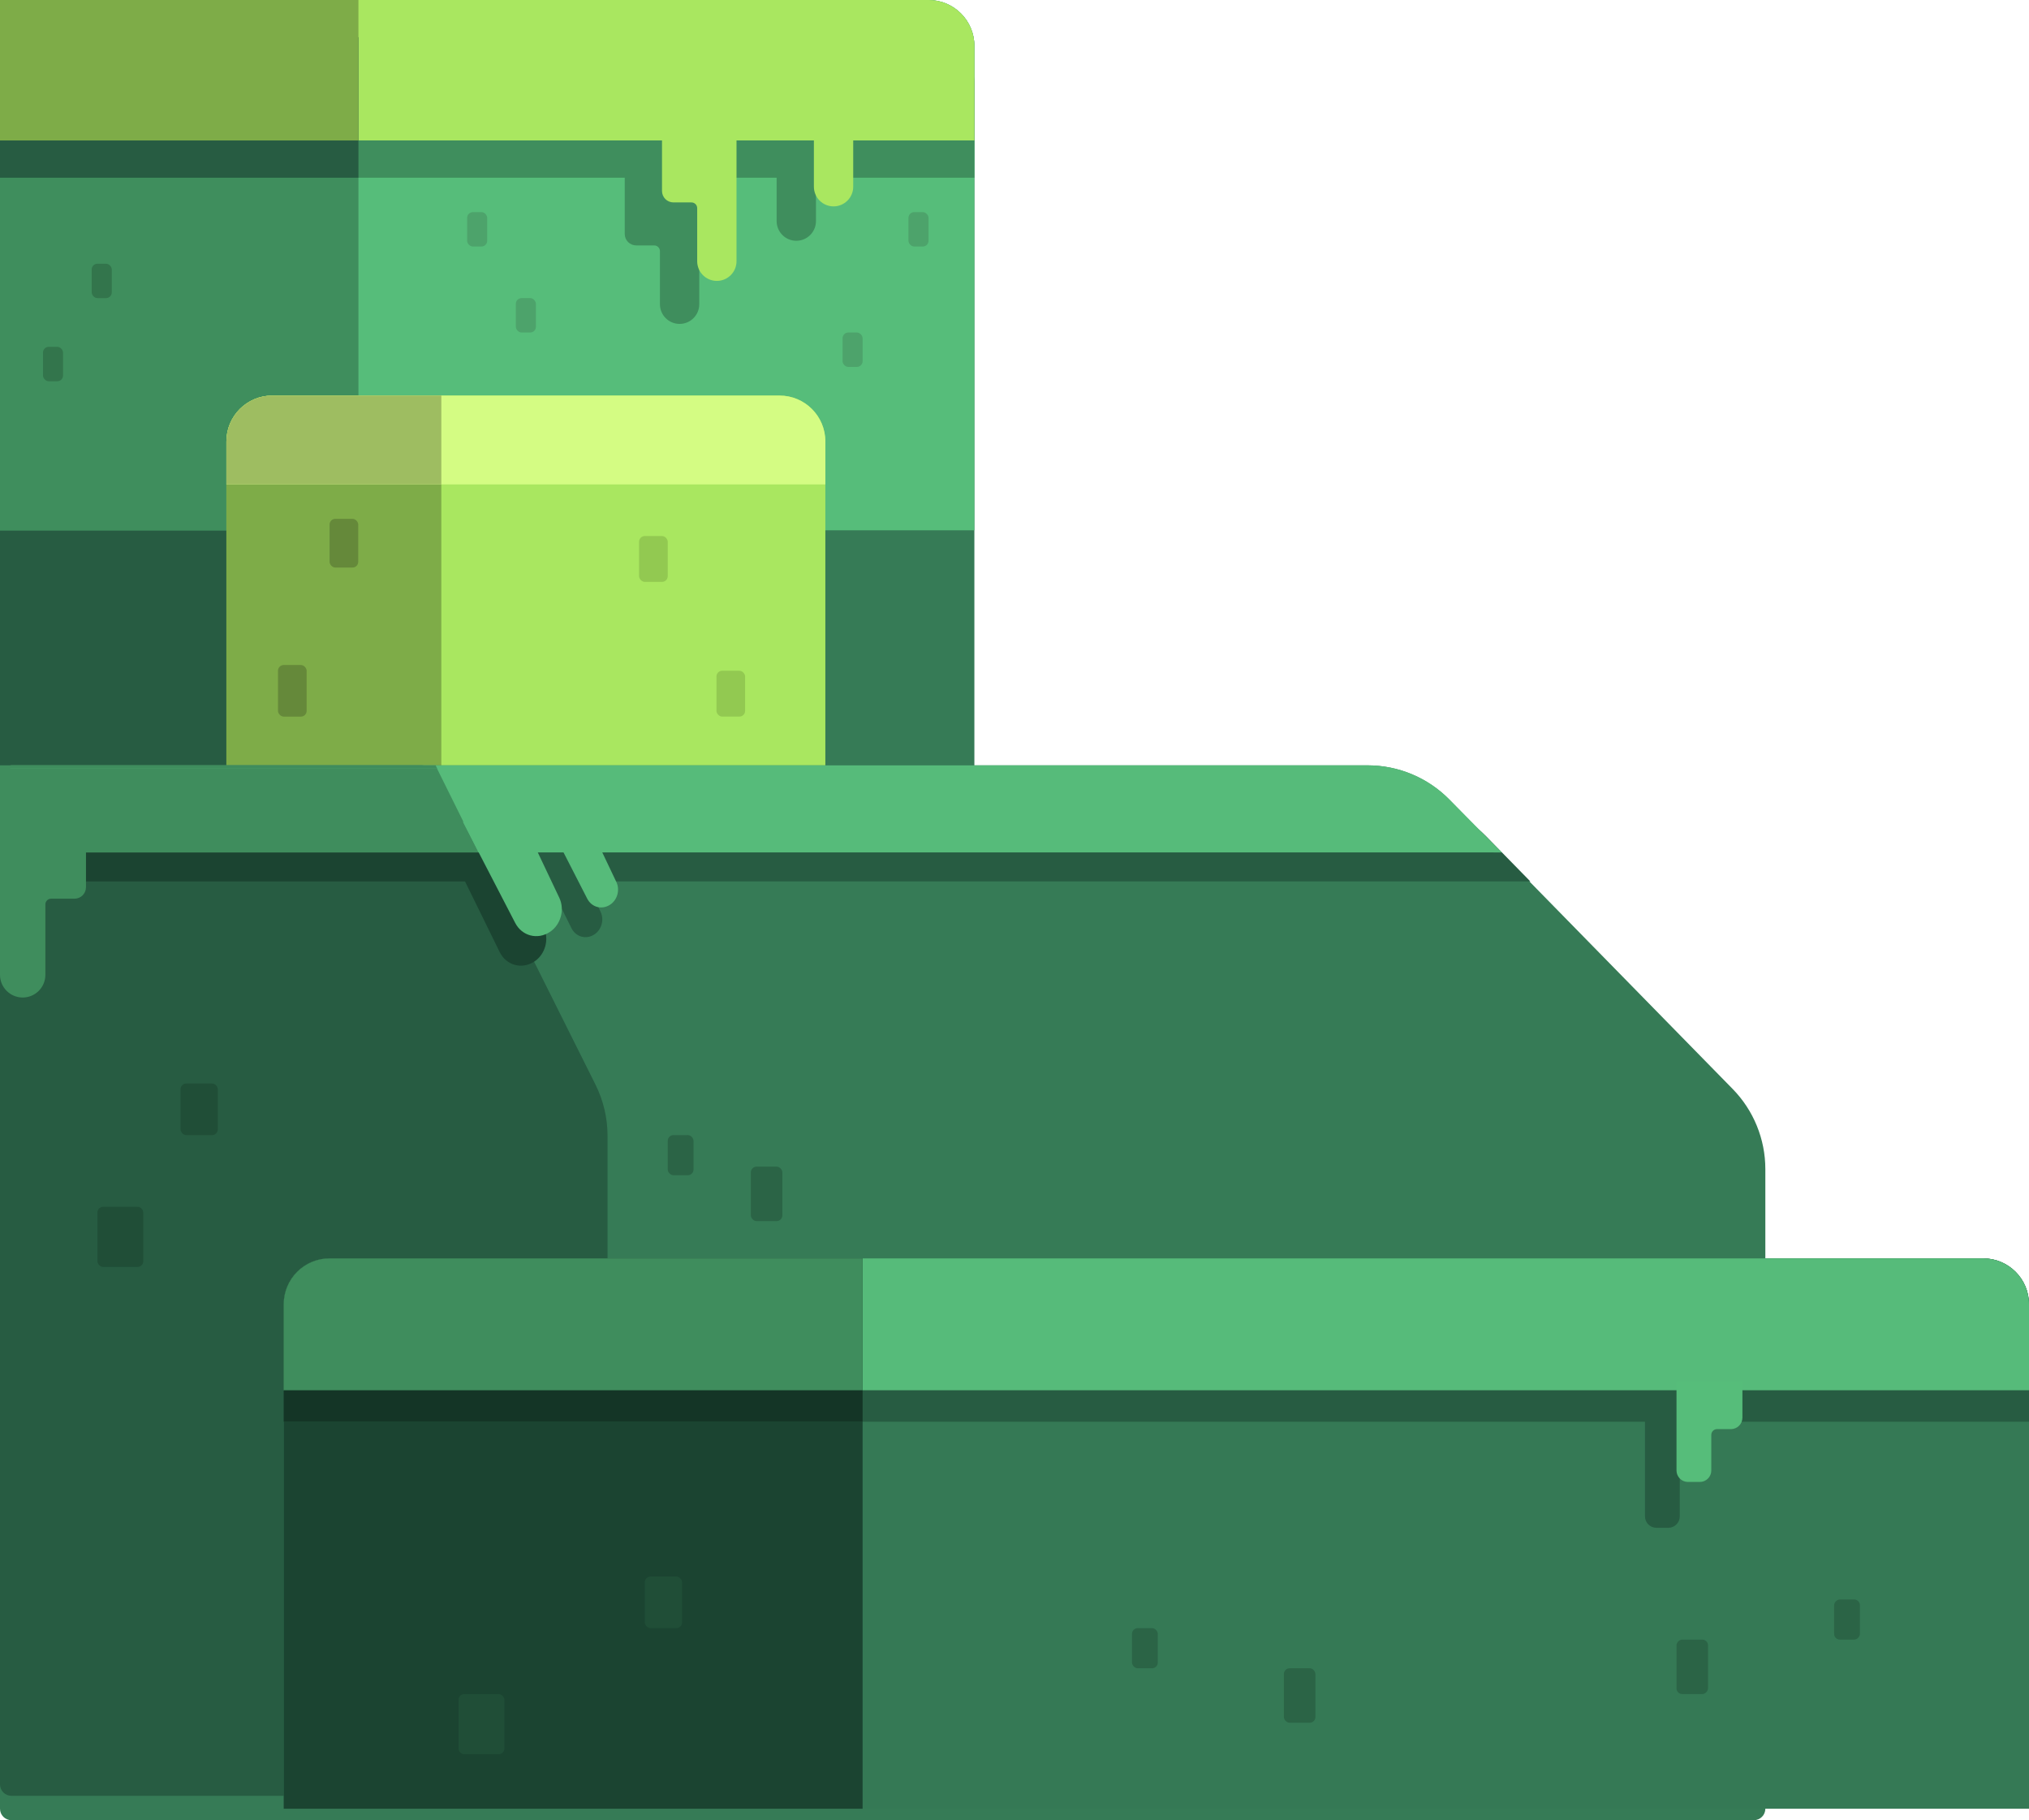 <svg width="708" height="635" viewBox="0 0 708 635" fill="none" xmlns="http://www.w3.org/2000/svg">
<path d="M0 16C0 7.163 7.163 0 16 0H324C332.837 0 340 7.163 340 16V407H0V16Z" fill="#367B56"/>
<path d="M0 16C0 7.163 7.163 0 16 0H125.074V407H0V16Z" fill="#275C42"/>
<path d="M0 16C0 7.163 7.163 0 16 0H324C332.837 0 340 7.163 340 16V185H0V16Z" fill="#56BD7A"/>
<path d="M0 16C0 7.163 7.163 0 16 0H125.074V185H0V16Z" fill="#3F8E5D"/>
<rect x="317" y="74" width="7" height="12" rx="2" fill="#4DA36B"/>
<rect x="294" y="116" width="7" height="12" rx="2" fill="#4DA36B"/>
<rect x="180" y="104" width="7" height="12" rx="2" fill="#4DA36B"/>
<rect x="32" y="92" width="7" height="12" rx="2" fill="#33754C"/>
<rect x="15" y="121" width="7" height="12" rx="2" fill="#33754C"/>
<rect x="163" y="74" width="7" height="12" rx="2" fill="#4DA36B"/>
<path d="M244 106.139V43.5H218V81.618C218 83.828 219.791 85.618 222 85.618H228.278C229.382 85.618 230.278 86.514 230.278 87.618V106.139C230.278 109.928 233.35 113 237.139 113C240.928 113 244 109.928 244 106.139Z" fill="#3F8E5D"/>
<path d="M271 77.139V32H292V52.618C292 54.828 290.209 56.618 288 56.618H286.722C285.618 56.618 284.722 57.514 284.722 58.618V77.139C284.722 80.928 281.65 84 277.861 84C274.072 84 271 80.928 271 77.139Z" fill="#3F8E5D"/>
<path d="M0 29C0 20.163 7.163 13 16 13H324C332.837 13 340 20.163 340 29V62H0V29Z" fill="#3F8E5D"/>
<path d="M257 91.139V46H231V66.618C231 68.828 232.791 70.618 235 70.618H241.278C242.382 70.618 243.278 71.514 243.278 72.618V91.139C243.278 94.928 246.35 98 250.139 98C253.928 98 257 94.928 257 91.139Z" fill="#A9E760"/>
<path d="M284 65.139V20H310V40.618C310 42.828 308.209 44.618 306 44.618H299.722C298.618 44.618 297.722 45.514 297.722 46.618V65.139C297.722 68.928 294.65 72 290.861 72C287.072 72 284 68.928 284 65.139Z" fill="#A9E760"/>
<path d="M0 16C0 7.163 7.163 0 16 0H324C332.837 0 340 7.163 340 16V49H0V16Z" fill="#A9E760"/>
<path d="M0 13H125.074V62H0V13Z" fill="#275C42"/>
<path d="M0 0H125.074V49H0V0Z" fill="#7EAC48"/>
<path d="M79 154C79 145.163 86.163 138 95 138H272C280.837 138 288 145.163 288 154V499H79V154Z" fill="#A9E760"/>
<path d="M79 154C79 145.163 86.163 138 95 138H154V499H79V154Z" fill="#7EAC48"/>
<path d="M79 154C79 145.163 86.163 138 95 138H272C280.837 138 288 145.163 288 154V169H79V154Z" fill="#D4FC83"/>
<path d="M79 154C79 145.163 86.163 138 95 138H154V169H79V154Z" fill="#9EBD61"/>
<rect x="97" y="232" width="10" height="18" rx="2" fill="#65893A"/>
<rect x="250" y="234" width="10" height="16" rx="2" fill="#92C951"/>
<rect x="115" y="181" width="10" height="17" rx="2" fill="#65893A"/>
<rect x="223" y="187" width="10" height="16" rx="2" fill="#92C951"/>
<path d="M0 271C0 268.791 1.791 267 4 267H477.189C487.941 267 498.24 271.328 505.764 279.009L604.574 379.877C611.898 387.353 616 397.402 616 407.868V631C616 633.209 614.209 635 612 635H4C1.791 635 0 633.209 0 631V271Z" fill="#367B56"/>
<path d="M0 271C0 268.791 1.791 267 4 267H147.205C150.237 267 153.007 268.713 154.362 271.425L207.784 378.372C210.557 383.923 212 390.042 212 396.247V622.5C212 624.709 210.209 626.5 208 626.5H4C1.791 626.5 0 624.709 0 622.5V271Z" fill="#275C42"/>
<rect x="63" y="378" width="13" height="18" rx="2" fill="#204E37"/>
<rect x="34" y="421" width="16" height="21" rx="2" fill="#204E37"/>
<rect x="233" y="396" width="9" height="14" rx="2" fill="#2B6446"/>
<rect x="262" y="407" width="11" height="19" rx="2" fill="#2B6446"/>
<path d="M174.347 332.116L151.5 285.563L171.775 291.228C174.048 291.863 175.932 293.515 176.978 295.791L189.798 323.701C191.68 327.798 190.224 332.952 186.484 335.428C182.136 338.306 176.651 336.809 174.347 332.116Z" fill="#1B4431"/>
<path d="M0 278.25H156.736L172 307.5H0V278.25Z" fill="#1B4431"/>
<path d="M176 282.271C176 280.053 177.803 278.259 180.02 278.271L490.309 279.852C500.99 279.907 511.206 284.231 518.68 291.861L534 307.5H180C177.791 307.5 176 305.709 176 303.5V282.271Z" fill="#275C42"/>
<path d="M199.412 323.815L184 292.875L198.5 294.563L209.601 318.165C210.879 320.881 209.921 324.325 207.429 325.974C204.563 327.871 200.947 326.898 199.412 323.815Z" fill="#275C42"/>
<path d="M0 271C0 268.791 1.791 267 4 267H477.286C487.981 267 498.23 271.283 505.745 278.892L524 297.375L3.991 296.259C1.786 296.254 0 294.464 0 292.259V271Z" fill="#56BB7A"/>
<path d="M0 267H152L166.803 296.25H0V267Z" fill="#3F8D5D"/>
<path d="M0 272.125C0 269.916 1.791 268.125 4 268.125H477.727C488.161 268.125 498.181 272.201 505.651 279.485L524 297.375H4C1.791 297.375 0 295.584 0 293.375V272.125Z" fill="#56BB7A"/>
<path d="M0 268.125H152.5L167 297.375H0V268.125Z" fill="#3F8D5D"/>
<path d="M0 340.083V296H30V309.522C30 311.731 28.209 313.522 26 313.522H17.833C16.729 313.522 15.833 314.417 15.833 315.522V340.083C15.833 344.456 12.289 348 7.917 348C3.544 348 0 344.456 0 340.083Z" fill="#3F8D5D"/>
<path d="M179.767 321.965L161.5 286.688L182.332 292.543C184.565 293.171 186.421 294.78 187.475 297L195.172 313.222C197.132 317.352 195.68 322.603 191.884 325.116C187.576 327.967 182.143 326.555 179.767 321.965Z" fill="#56BB7A"/>
<path d="M204.897 313.499L192.24 288.795L209.63 296.257L215.088 307.741C216.385 310.47 215.426 313.943 212.916 315.604C210.061 317.494 206.459 316.549 204.897 313.499Z" fill="#56BB7A"/>
<path d="M99 455C99 446.163 106.163 439 115 439H692C700.837 439 708 446.163 708 455V631H99V455Z" fill="#357955"/>
<path d="M99 455C99 446.163 106.163 439 115 439H301V631H99V455Z" fill="#1B4431"/>
<path d="M574 529L574 470H597V482.57C597 484.779 595.209 486.57 593 486.57H588.139C587.034 486.57 586.139 487.465 586.139 488.57L586.139 529C586.139 531.209 584.348 533 582.139 533H578C575.791 533 574 531.209 574 529Z" fill="#275C42"/>
<path d="M99 455C99 446.163 106.163 439 115 439H692C700.837 439 708 446.163 708 455V496H99V455Z" fill="#275C42"/>
<path d="M99 455C99 446.163 106.163 439 115 439H692C700.837 439 708 446.163 708 455V485H99V455Z" fill="#56BB7A"/>
<path d="M99 455C99 446.163 106.163 439 115 439H301V496H99V455Z" fill="#143526"/>
<path d="M99 455C99 446.163 106.163 439 115 439H301V485H99V455Z" fill="#3F8D5D"/>
<path d="M585 513V482H608V494.57C608 496.779 606.209 498.57 604 498.57H599.139C598.034 498.57 597.139 499.465 597.139 500.57V513C597.139 515.209 595.348 517 593.139 517H589C586.791 517 585 515.209 585 513Z" fill="#56BD7A"/>
<rect x="225" y="550" width="13" height="18" rx="2" fill="#204E37"/>
<rect x="160" y="591" width="16" height="21" rx="2" fill="#204E37"/>
<rect x="395" y="568" width="9" height="14" rx="2" fill="#2B6446"/>
<rect x="448" y="582" width="11" height="19" rx="2" fill="#2B6446"/>
<rect width="9" height="14" rx="2" transform="matrix(-1 0 0 1 649 558)" fill="#2B6446"/>
<rect width="11" height="19" rx="2" transform="matrix(-1 0 0 1 596 572)" fill="#2B6446"/>
</svg>
